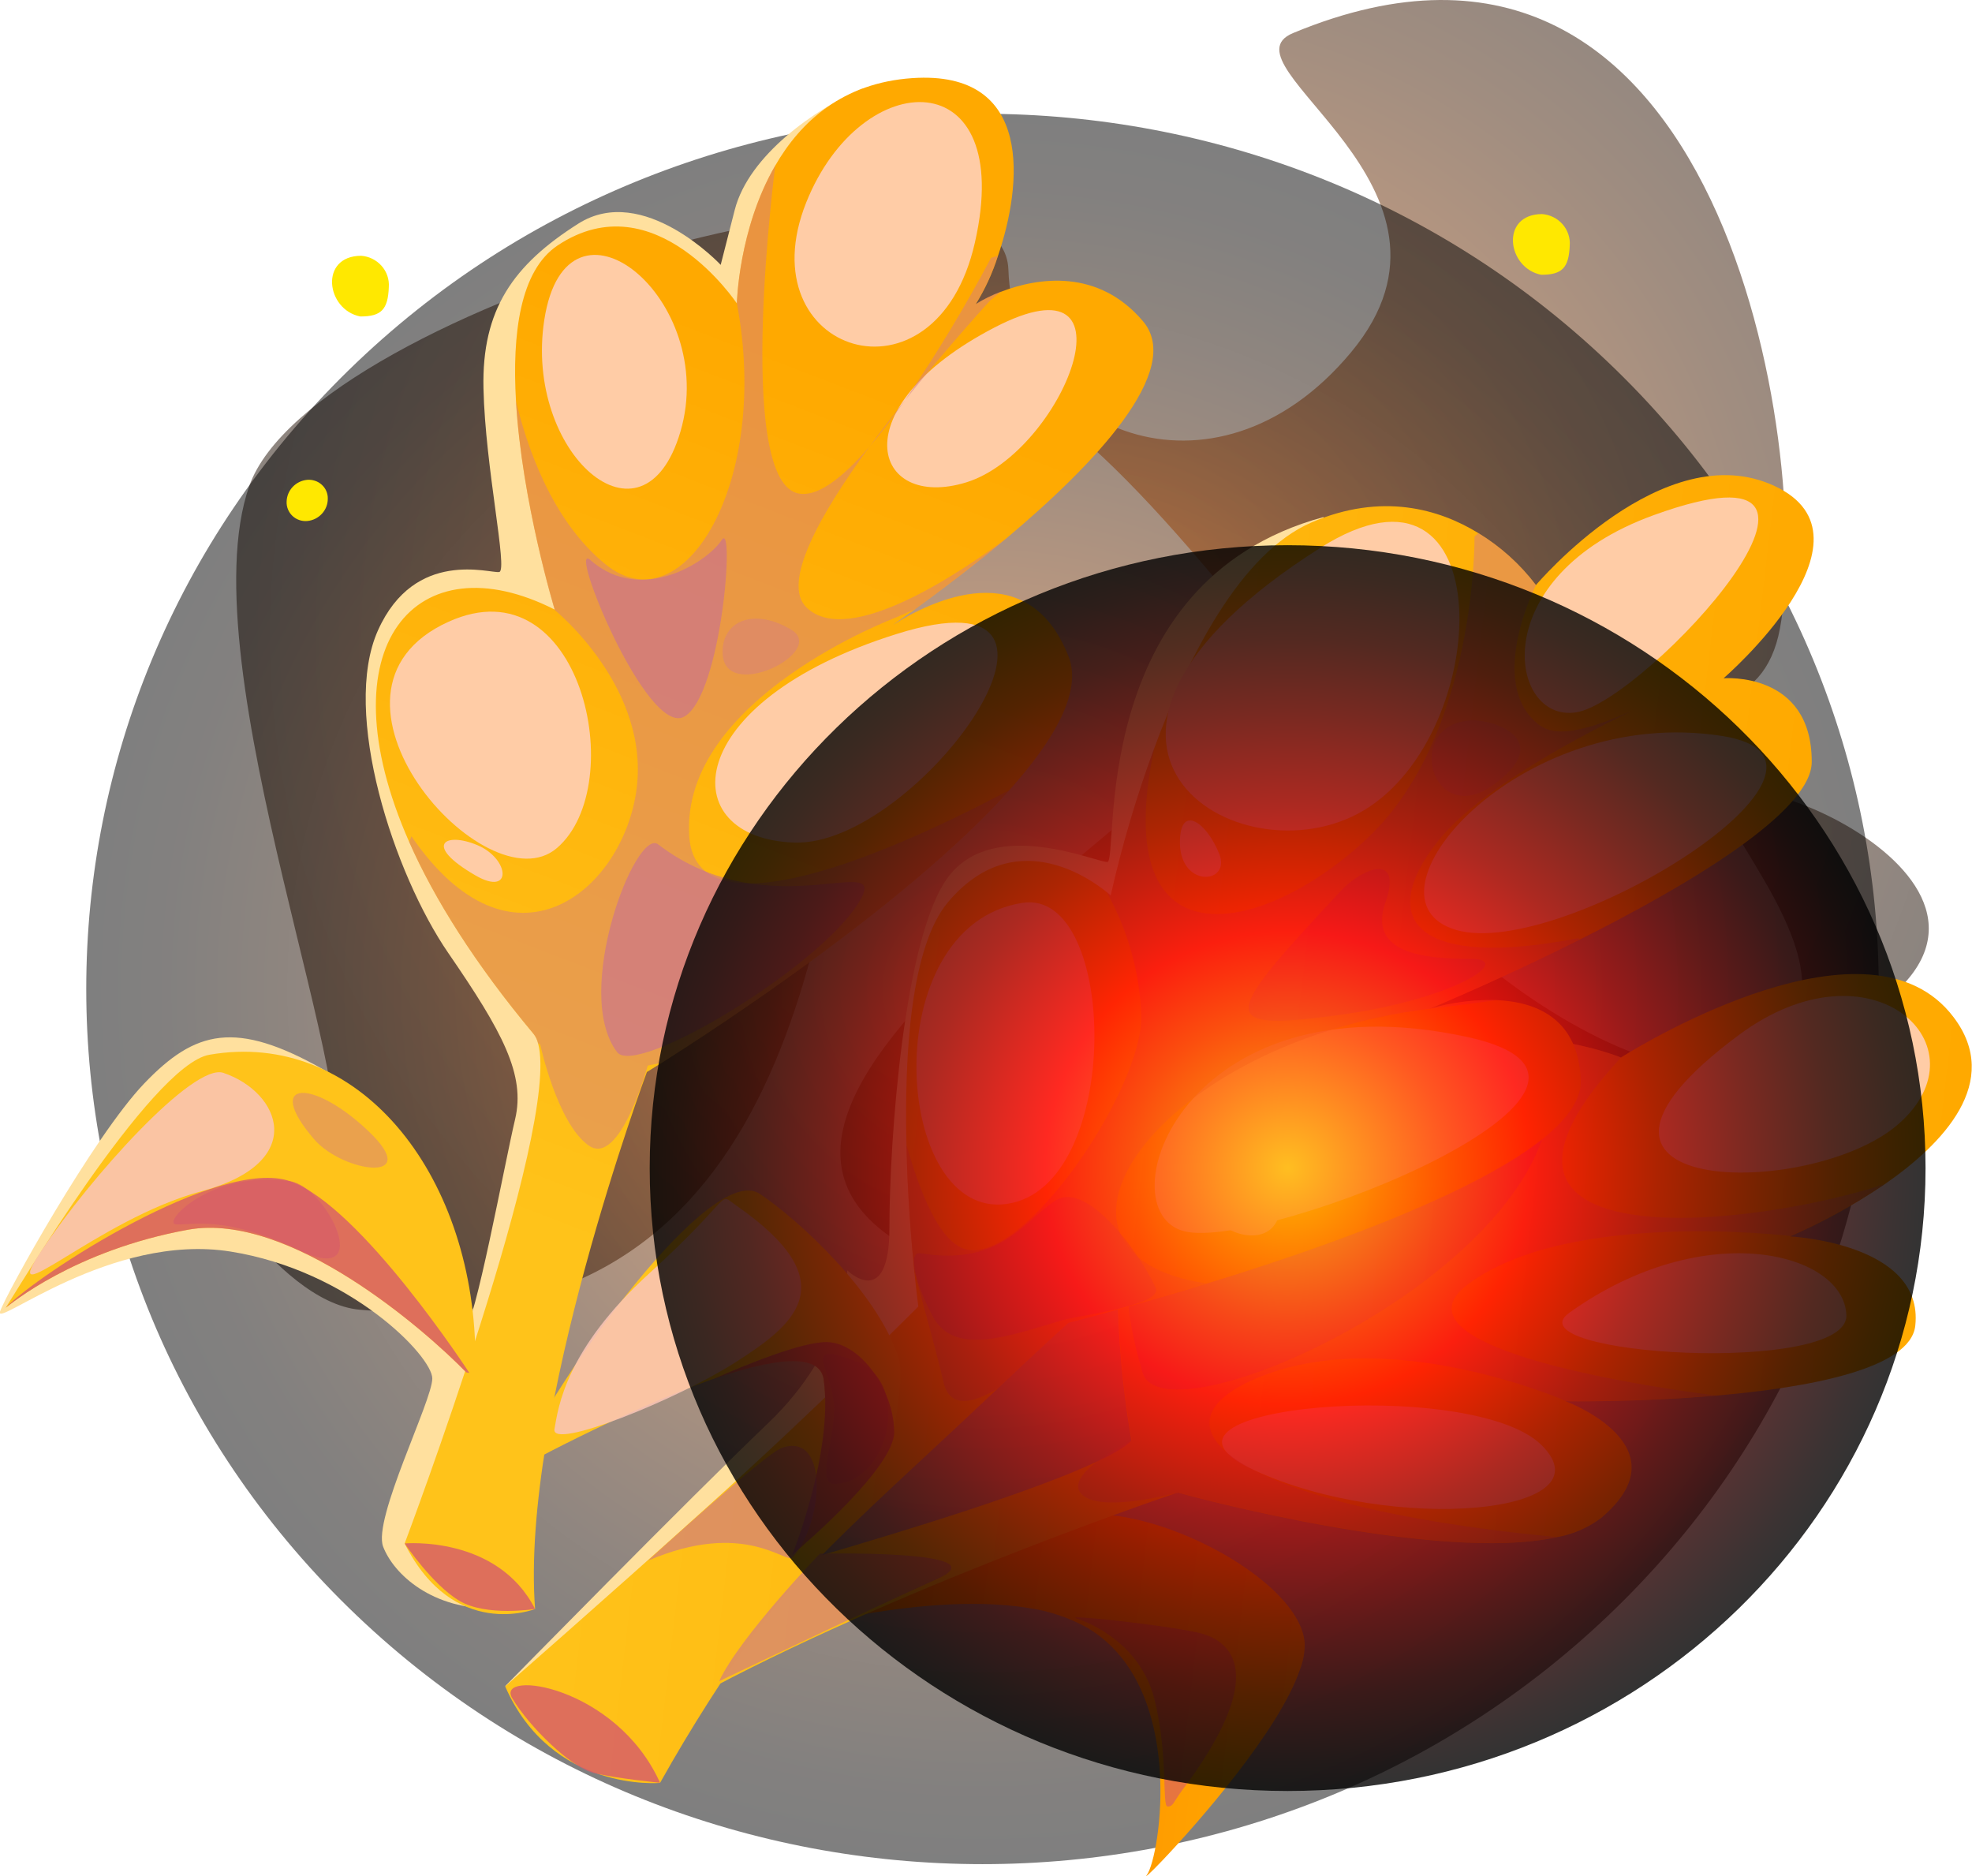 <svg width="41" height="39" viewBox="0 0 41 39" fill="none" xmlns="http://www.w3.org/2000/svg">
<g clip-path="url(#clip0_24_39487)">
<path style="mix-blend-mode:screen" opacity="0.5" d="M5.182 10.105C3.867 13.851 7.813 23.375 6.826 24.231C5.84 25.088 3.867 23.804 3.867 23.804C3.867 23.804 5.721 27.07 7.479 27.227C24.583 28.762 11.871 -4.914 26.338 13.351C27.822 15.224 13.44 22.341 18.592 25.765C23.744 29.189 35.212 23.696 39.052 20.914C42.892 18.132 34.883 15.235 35.874 16.953C36.865 18.672 38.723 21.021 36.203 22.09C33.682 23.16 26.338 17.275 28.64 15.136C30.941 12.998 36.349 16.598 37.007 13.066C37.664 9.534 35.883 -3.053 26.885 0.687C25.298 1.347 30.941 3.898 28.091 7.322C25.241 10.746 21.076 8.925 20.966 5.61C20.856 2.295 6.497 6.359 5.182 10.105Z" fill="url(#paint0_radial_24_39487)"/>
<path style="mix-blend-mode:screen" opacity="0.5" d="M33.604 33.424C40.881 26.319 40.881 14.799 33.604 7.694C26.327 0.589 14.528 0.589 7.251 7.694C-0.026 14.799 -0.026 26.319 7.251 33.424C14.528 40.529 26.327 40.529 33.604 33.424Z" fill="url(#paint1_radial_24_39487)"/>
<path d="M17.944 1.831C16.957 2.259 15.569 3.222 15.276 4.364L14.984 5.506C14.984 5.506 13.377 3.792 12.024 4.649C10.672 5.506 10.015 6.433 10.052 8.074C10.088 9.715 10.563 11.855 10.38 11.891C10.197 11.927 8.627 11.391 7.859 13.103C7.091 14.815 8.191 18.169 9.32 19.811C10.449 21.452 10.929 22.343 10.709 23.27C10.489 24.198 9.869 27.586 9.649 27.659C9.429 27.732 8.553 23.27 6.726 22.235C4.899 21.2 4.059 21.416 3 22.522C1.941 23.627 0.119 26.909 1.37161e-05 27.266C-0.119 27.623 2.302 25.625 4.787 26.017C7.271 26.41 8.988 28.193 8.988 28.657C8.988 29.12 7.746 31.582 7.966 32.153C8.185 32.725 8.988 33.472 10.303 33.438L14.801 9.643L17.944 1.831Z" fill="#FFE09E"/>
<path d="M27.517 10.749C22.547 12.105 23.277 17.919 23.022 17.919C22.767 17.919 20.683 16.992 19.734 18.205C18.784 19.419 18.492 23.769 18.492 25.518C18.492 27.267 17.615 26.409 17.615 26.409C17.615 26.409 17.615 28.014 15.97 29.585C14.326 31.155 10.503 35.053 10.503 35.053C10.503 35.053 14.618 33.759 21.341 25.339C28.064 16.92 27.517 10.749 27.517 10.749Z" fill="#FFE09E"/>
<path d="M27.027 34.71C26.6 35.972 24.874 37.937 24.157 38.687C23.92 38.936 23.784 39.056 23.846 38.974C24.117 38.605 24.684 35.085 22.615 33.844C22.23 33.629 21.807 33.486 21.368 33.425C19.07 33.056 15.876 34.036 15.876 34.036L14.003 34.254C14.003 34.254 20.499 32.526 21.829 31.694C23.189 30.844 27.021 32.677 27.127 34.159C27.13 34.347 27.096 34.534 27.027 34.71Z" fill="url(#paint2_linear_24_39487)"/>
<path d="M39.821 27.557C39.725 28.461 37.589 28.849 35.666 29.014C34.039 29.154 32.552 29.13 32.552 29.13C32.552 29.13 35.054 30.057 33.298 31.55C33.027 31.757 32.708 31.897 32.368 31.956C29.892 32.499 24.673 31.084 24.495 31.029L24.476 31.035H24.461C23.947 31.21 18.009 33.255 14.057 35.497C14.057 35.497 12.891 35.075 12.763 33.527C12.763 33.527 20.248 31.584 22.801 30.387C23.157 30.221 23.408 30.072 23.524 29.947C23.524 29.947 22.463 24.243 24.453 23.319C26.503 22.366 27.678 24.154 27.678 24.154C27.678 24.154 28.909 21.997 30.509 21.674C32.139 21.341 33.702 21.985 33.702 21.985L33.722 21.971L33.736 21.962C34.182 21.685 38.883 18.832 40.621 21.151C41.629 22.488 40.412 23.772 39.171 24.628C38.556 25.044 37.902 25.404 37.219 25.703H37.211C37.211 25.703 40.006 25.838 39.821 27.557Z" fill="url(#paint3_linear_24_39487)"/>
<g style="mix-blend-mode:soft-light">
<path d="M36.155 21.514C31.6 24.895 37.635 24.953 39.458 23.378C41.349 21.744 38.904 19.472 36.155 21.514Z" fill="#FFCCA6"/>
</g>
<g style="mix-blend-mode:soft-light">
<path d="M32.628 27.29C31.394 28.171 38.429 28.608 38.388 27.34C38.344 26.049 35.462 25.267 32.628 27.29Z" fill="#FFCCA6"/>
</g>
<g style="mix-blend-mode:soft-light">
<path d="M26.074 30.563C28.967 31.893 33.506 31.479 32.048 30.039C30.59 28.6 23.174 29.23 26.074 30.563Z" fill="#FFCCA6"/>
</g>
<g style="mix-blend-mode:multiply" opacity="0.5">
<path d="M39.175 24.618C38.56 25.035 37.907 25.395 37.224 25.694H37.215C37.215 25.694 32.638 25.137 30.537 26.685C28.673 28.057 34.676 28.887 35.673 29.01C34.046 29.15 32.559 29.126 32.559 29.126C32.559 29.126 28.967 27.545 26.244 28.604C23.623 29.625 25.731 31.305 32.196 31.936L32.376 31.953C29.899 32.495 24.68 31.08 24.502 31.026L24.483 31.032H24.468C24.231 31.092 22.849 31.438 22.485 31.059C22.298 30.861 22.519 30.603 22.808 30.384C23.036 30.216 23.278 30.069 23.531 29.943C23.531 29.943 22.47 24.239 24.46 23.316C26.51 22.363 27.685 24.15 27.685 24.15C27.685 24.15 28.909 21.997 30.509 21.674C32.139 21.341 33.702 21.985 33.702 21.985C29.903 26.082 35.897 25.606 38.951 24.69C39.029 24.66 39.104 24.639 39.175 24.618Z" fill="#D57F7F"/>
</g>
<g style="mix-blend-mode:multiply" opacity="0.5">
<path d="M32.1 23.574C31.023 26.981 24.155 29.926 23.755 28.532C23.346 27.114 22.718 24.424 26.335 22.955C30.144 21.409 32.947 20.895 32.1 23.574Z" fill="#BF65A6"/>
</g>
<path d="M32.839 19.535C31.247 20.333 29.848 20.919 29.72 20.972C30.174 20.839 30.648 20.778 31.122 20.791C31.94 20.828 32.822 21.174 32.865 22.46C32.919 24.019 28.221 25.728 25.087 26.685C23.453 27.185 22.212 27.496 22.212 27.496C22.212 27.496 21.606 28.042 20.749 28.86C18.796 30.715 16.815 32.428 15.832 33.756C15.066 34.819 14.362 35.924 13.723 37.064C13.723 37.064 11.468 37.268 10.503 35.057C10.503 35.057 12.556 33.263 14.71 31.322C16.98 29.28 19.093 27.161 19.093 27.161C19.093 27.161 19.056 26.883 19.01 26.428C18.948 25.809 18.868 24.851 18.847 23.808C18.799 21.89 18.942 19.663 19.713 18.751C21.073 17.145 22.631 18.239 23.009 18.545C23.064 18.589 23.093 18.618 23.093 18.618C23.328 17.579 23.63 16.556 23.998 15.555C24.689 13.68 25.788 11.498 27.271 10.859C28.735 10.232 29.925 10.585 30.735 11.081C31.201 11.365 31.607 11.732 31.934 12.163C31.934 12.163 34.584 9.023 36.897 10.104C39.211 11.184 35.835 14.1 35.835 14.1C35.835 14.1 37.671 13.949 37.668 15.838C37.668 16.885 35.05 18.429 32.839 19.535Z" fill="url(#paint4_linear_24_39487)"/>
<g style="mix-blend-mode:soft-light">
<path d="M27.45 11.389C21.05 15.446 25.75 18.389 28.349 16.85C31.057 15.245 31.238 8.99 27.45 11.389Z" fill="#FFCCA6"/>
</g>
<g style="mix-blend-mode:soft-light">
<path d="M34.391 10.706C30.854 11.981 31.357 15.037 32.774 14.808C34.212 14.576 39.472 8.869 34.391 10.706Z" fill="#FFCCA6"/>
</g>
<g style="mix-blend-mode:soft-light">
<path d="M35.806 15.3C31.556 14.63 28.101 18.705 30.281 19.334C32.481 19.967 39.145 15.822 35.806 15.3Z" fill="#FFCCA6"/>
</g>
<g style="mix-blend-mode:soft-light">
<path d="M21.258 18.769C18.172 19.248 18.573 25.375 20.936 25.027C23.36 24.676 23.251 18.458 21.258 18.769Z" fill="#FFCCA6"/>
</g>
<g style="mix-blend-mode:soft-light">
<path d="M30.509 21.558C24.574 20.266 22.952 25.193 24.631 25.598C26.309 26.002 34.995 22.538 30.509 21.558Z" fill="#FFCCA6"/>
</g>
<g style="mix-blend-mode:multiply" opacity="0.5">
<path d="M31.122 20.791C30.716 20.848 30.25 20.907 29.72 20.972C30.174 20.839 30.648 20.778 31.122 20.791Z" fill="#D57F7F"/>
</g>
<g style="mix-blend-mode:multiply" opacity="0.5">
<path d="M32.821 19.502L32.839 19.535C31.247 20.333 29.848 20.919 29.72 20.972H29.712C24.088 21.667 20.979 26.063 25.082 26.681C23.448 27.181 22.208 27.493 22.208 27.493C22.208 27.493 21.606 28.042 20.749 28.861C20.223 29.18 19.743 29.286 19.616 28.731C19.489 28.175 19.251 27.34 19.01 26.428C18.948 25.809 18.868 24.851 18.847 23.808C19.127 24.771 19.534 25.863 20.115 25.979C21.332 26.223 23.753 22.638 23.73 21.12C23.698 20.219 23.451 19.337 23.009 18.545C23.064 18.589 23.093 18.618 23.093 18.618C23.328 17.579 23.63 16.556 23.998 15.555C23.004 20.256 26.384 19.404 28.484 17.373C30.698 15.235 30.657 11.155 30.657 11.155L30.735 11.081C31.201 11.365 31.607 11.732 31.934 12.163C31.934 12.163 30.906 14.187 31.973 15.048C32.25 15.271 32.685 15.322 33.918 14.783C32.493 15.478 30.697 16.489 29.913 17.466C28.588 19.125 29.45 20.157 32.821 19.502Z" fill="#D57F7F"/>
</g>
<path d="M9.884 28.135C9.884 28.135 9.977 28.979 9.946 28.825C9.874 28.717 9.79 28.618 9.694 28.53C8.847 27.656 6.014 25.182 3.909 25.564C1.549 25.993 0.203 27.122 0.119 27.186C0.223 27.04 3.132 22.139 4.352 21.927C7.434 21.39 9.825 24.36 9.884 28.135Z" fill="#FFC31A"/>
<path d="M18.548 29.856C18.338 30.616 16.746 32.075 16.502 32.29C16.483 32.309 16.471 32.318 16.471 32.318C16.471 32.318 17.33 30.186 17.126 28.677C17.044 28.086 16.026 28.25 14.824 28.668C12.947 29.324 10.672 30.579 10.672 30.579C11.622 28.543 14.787 24.147 15.796 24.818C16.585 25.344 18.232 26.846 18.681 28.223C18.803 28.6 18.598 29.672 18.548 29.856Z" fill="#FFC31A"/>
<path d="M22.217 13.648C22.5 14.364 21.937 15.366 20.981 16.43C18.859 18.793 14.872 21.389 13.759 22.093C13.562 22.218 13.45 22.285 13.45 22.285C13.45 22.285 10.812 29.367 11.125 33.449C11.125 33.449 9.435 34.121 8.413 32.087C8.413 32.087 11.674 23.44 11.186 21.686C11.17 21.618 11.14 21.554 11.097 21.498C9.869 20.029 9.028 18.682 8.507 17.502C6.706 13.413 8.666 11.214 11.534 12.673C11.534 12.673 10.85 10.426 10.728 8.337C10.646 6.946 10.811 5.623 11.594 5.102C13.622 3.752 15.32 6.308 15.32 6.308C15.32 6.308 15.354 4.76 16.119 3.441C16.645 2.529 17.521 1.722 18.968 1.624C21.504 1.452 21.252 3.848 20.749 5.32C20.637 5.672 20.482 6.01 20.286 6.325C20.452 6.222 20.629 6.135 20.813 6.065C21.58 5.769 22.831 5.577 23.764 6.678C24.631 7.698 22.721 9.683 20.931 11.185C20.219 11.781 19.524 12.302 19.023 12.666C18.845 12.795 18.69 12.898 18.568 12.99C19.357 12.49 21.374 11.506 22.217 13.648Z" fill="url(#paint5_linear_24_39487)"/>
<g style="mix-blend-mode:soft-light">
<path d="M11.317 6.646C10.887 9.41 13.372 11.611 14.147 8.973C14.958 6.22 11.784 3.641 11.317 6.646Z" fill="#FFCCA6"/>
</g>
<g style="mix-blend-mode:soft-light">
<path d="M16.761 4.212C15.515 7.341 19.457 8.626 20.269 5.043C21.131 1.261 17.909 1.334 16.761 4.212Z" fill="#FFCCA6"/>
</g>
<g style="mix-blend-mode:soft-light">
<path d="M20.675 6.809C17.46 8.479 18.138 10.634 20.098 10.025C22.104 9.395 23.758 5.208 20.675 6.809Z" fill="#FFCCA6"/>
</g>
<g style="mix-blend-mode:soft-light">
<path d="M9.326 12.925C6.109 14.38 10.113 18.9 11.582 17.627C13.106 16.314 12.073 11.682 9.326 12.925Z" fill="#FFCCA6"/>
</g>
<g style="mix-blend-mode:soft-light">
<path d="M18.638 13.181C14.127 14.595 13.994 17.431 16.515 17.516C19.083 17.603 23.319 11.707 18.638 13.181Z" fill="#FFCCA6"/>
</g>
<g style="mix-blend-mode:multiply" opacity="0.5">
<path d="M18.822 8.314C18.579 8.662 18.328 8.995 18.08 9.283C18.321 8.953 18.573 8.626 18.822 8.314Z" fill="#D57F7F"/>
</g>
<g style="mix-blend-mode:multiply" opacity="0.5">
<path d="M20.981 16.428C18.859 18.792 14.872 21.388 13.759 22.092L13.467 22.152C13.467 22.152 12.893 24.278 12.237 23.812C11.581 23.346 11.232 21.713 11.232 21.713L11.186 21.685C11.17 21.617 11.14 21.553 11.097 21.497C9.869 20.029 9.028 18.682 8.507 17.502L8.555 17.386C10.626 20.406 12.902 18.565 13.225 16.476C13.557 14.318 11.534 12.682 11.534 12.682C11.534 12.682 10.85 10.431 10.728 8.337C10.938 9.22 11.456 10.821 12.599 11.739C14.22 13.038 16.026 10.015 15.32 6.305C15.32 6.305 15.354 4.758 16.119 3.439C16.119 3.439 15.282 9.866 16.562 10.249C16.971 10.366 17.511 9.94 18.075 9.289C17.057 10.68 16.24 12.121 16.77 12.63C17.655 13.489 20.058 11.838 20.941 11.179C20.229 11.775 19.533 12.296 19.032 12.66L18.638 12.833C18.638 12.833 14.141 14.517 14.33 17.386C14.483 19.696 19.325 17.309 20.981 16.428Z" fill="#D57F7F"/>
</g>
<g style="mix-blend-mode:multiply" opacity="0.5">
<path d="M20.813 6.061L20.59 6.243C20.59 6.243 19.738 7.17 18.823 8.313C19.471 7.361 20.066 6.376 20.604 5.362L20.747 5.315C20.636 5.668 20.481 6.005 20.285 6.32C20.452 6.217 20.629 6.13 20.813 6.061Z" fill="#D57F7F"/>
</g>
<g style="mix-blend-mode:multiply" opacity="0.8">
<path d="M9.758 28.54L9.694 28.53C8.847 27.656 6.014 25.182 3.909 25.564C1.549 25.993 0.203 27.122 0.119 27.186C0.779 26.49 4.563 24.041 6.032 24.556C7.5 25.07 9.758 28.54 9.758 28.54Z" fill="#D65A6B"/>
</g>
<g style="mix-blend-mode:multiply" opacity="0.8">
<path d="M18.592 29.77C18.592 30.494 16.768 32.07 16.502 32.294C16.483 32.312 16.471 32.322 16.471 32.322C16.471 32.322 17.33 30.19 17.126 28.681C17.044 28.09 16.026 28.253 14.824 28.672C15.512 28.367 16.665 27.898 17.179 27.9C17.693 27.901 18.186 28.418 18.425 29C18.53 29.244 18.587 29.506 18.592 29.77Z" fill="#D65A6B"/>
</g>
<g style="mix-blend-mode:multiply" opacity="0.8">
<path d="M13.723 37.061C12.807 35.031 10.29 34.702 10.649 35.303C11.007 35.903 11.871 36.742 12.346 36.858C12.821 36.974 13.723 37.061 13.723 37.061Z" fill="#D65A6B"/>
</g>
<g style="mix-blend-mode:multiply" opacity="0.88">
<path d="M4.644 22.303C5.831 22.703 6.425 24.163 4.193 24.763C2.023 25.343 -0.109 27.444 0.869 25.99C1.871 24.484 4.018 22.09 4.644 22.303Z" fill="#F9C4B5"/>
</g>
<g style="mix-blend-mode:multiply" opacity="0.88">
<path d="M15.314 25.065C17.644 26.687 16.483 27.561 15.271 28.333C14.084 29.089 11.45 30.16 11.528 29.709C11.607 29.258 11.753 28.062 13.507 26.464C15.329 24.804 14.896 24.777 15.314 25.065Z" fill="#F9C4B5"/>
</g>
<g style="mix-blend-mode:multiply" opacity="0.6">
<path d="M24.574 37.223C26.39 34.805 25.635 34.094 24.88 33.933C24.125 33.772 22.101 33.554 22.381 33.644C22.661 33.734 23.719 34.169 24.007 35.343C24.291 36.502 24.156 37.56 24.276 37.556C24.396 37.551 24.385 37.482 24.574 37.223Z" fill="#D65A6B"/>
</g>
<g style="mix-blend-mode:multiply" opacity="0.6">
<path d="M6.035 24.556C4.385 24.307 3.348 25.433 3.661 25.454C3.975 25.475 4.668 25.25 6.24 25.999C7.811 26.748 6.799 24.672 6.035 24.556Z" fill="#D65A6B"/>
</g>
<g style="mix-blend-mode:multiply" opacity="0.6">
<path d="M17.354 30.848C18.465 30.832 18.962 28.762 17.828 28.312C16.695 27.863 17.223 28.393 17.326 29.085C17.43 29.777 16.931 30.854 17.354 30.848Z" fill="#D65A6B"/>
</g>
<g style="mix-blend-mode:multiply" opacity="0.5">
<path d="M27.879 18.519C25.438 21.133 25.267 21.433 27.724 21.116C30.246 20.79 31.504 19.929 30.573 19.932C29.643 19.936 28.437 19.828 28.8 18.773C29.176 17.708 28.324 18.043 27.879 18.519Z" fill="#BF65A6"/>
</g>
<g style="mix-blend-mode:multiply" opacity="0.5">
<path d="M13.683 17.553C16.019 19.346 18.576 17.611 17.846 18.776C16.985 20.147 13.229 22.394 12.831 21.873C11.887 20.638 13.219 17.196 13.683 17.553Z" fill="#BF65A6"/>
</g>
<g style="mix-blend-mode:multiply" opacity="0.5">
<path d="M12.275 11.643C13.343 12.586 14.726 11.662 15.005 11.226C15.284 10.789 15.005 14.45 14.229 14.896C13.453 15.342 11.776 11.202 12.275 11.643Z" fill="#BF65A6"/>
</g>
<g style="mix-blend-mode:multiply" opacity="0.8">
<path d="M11.125 33.448C10.338 31.909 8.413 32.086 8.413 32.086C8.413 32.086 8.988 32.943 9.55 33.278C10.113 33.613 11.125 33.448 11.125 33.448Z" fill="#D65A6B"/>
</g>
<g style="mix-blend-mode:multiply" opacity="0.5">
<path d="M17.047 32.298C17.047 32.298 15.385 34.022 14.951 34.95C14.951 34.95 18.142 33.424 19.482 32.825C20.853 32.214 17.047 32.298 17.047 32.298Z" fill="#BF65A6"/>
</g>
<g style="mix-blend-mode:multiply" opacity="0.5">
<path d="M13.475 32.443C15.486 31.58 16.343 32.524 16.479 32.376C17.121 31.67 17.242 29.774 16.268 30.094C15.908 30.211 13.475 32.443 13.475 32.443Z" fill="#BF65A6"/>
</g>
<g style="mix-blend-mode:soft-light">
<path d="M20.111 23.568C20.435 24.781 21.6 24.199 21.402 23.557C21.203 22.915 19.868 22.658 20.111 23.568Z" fill="#FFCCA6"/>
</g>
<g style="mix-blend-mode:soft-light">
<path d="M25.35 25.254C25.212 25.544 26.363 26.045 26.591 25.271C26.819 24.497 25.653 24.615 25.35 25.254Z" fill="#FFCCA6"/>
</g>
<g style="mix-blend-mode:soft-light">
<path d="M9.883 18.197C10.658 18.648 10.602 17.858 9.929 17.571C9.256 17.285 8.785 17.561 9.883 18.197Z" fill="#FFCCA6"/>
</g>
<g style="mix-blend-mode:multiply" opacity="0.5">
<path d="M6.529 23.681C7.123 24.376 8.819 24.62 7.663 23.517C6.507 22.415 5.467 22.442 6.529 23.681Z" fill="#D57F7F"/>
</g>
<g style="mix-blend-mode:multiply" opacity="0.5">
<path d="M15.023 13.553C15.023 14.643 17.225 13.553 16.448 13.089C15.67 12.626 15.021 12.911 15.023 13.553Z" fill="#D57F7F"/>
</g>
<g style="mix-blend-mode:soft-light">
<path d="M24.533 17.44C24.483 18.475 25.602 18.394 25.351 17.756C25.101 17.117 24.567 16.722 24.533 17.44Z" fill="#FFCCA6"/>
</g>
<g style="mix-blend-mode:multiply" opacity="0.5">
<path d="M30.588 14.975C29.163 15.048 29.757 17.246 31.045 16.318C32.356 15.37 31.028 14.952 30.588 14.975Z" fill="#D57F7F"/>
</g>
<g style="mix-blend-mode:multiply" opacity="0.5">
<path d="M24.026 26.766C23.68 26.017 22.602 24.564 21.962 24.948C21.322 25.331 20.843 26.338 19.137 26.053C18.849 26.005 19.064 26.766 19.405 27.385C19.857 28.204 21.015 27.759 22.09 27.444C22.456 27.337 24.198 27.137 24.026 26.766Z" fill="#BF65A6"/>
</g>
<path style="mix-blend-mode:screen" opacity="0.8" d="M26.771 37.232C34.096 37.232 40.034 31.435 40.034 24.283C40.034 17.132 34.096 11.334 26.771 11.334C19.446 11.334 13.508 17.132 13.508 24.283C13.508 31.435 19.446 37.232 26.771 37.232Z" fill="url(#paint6_radial_24_39487)"/>
<path d="M6.815 10.368C6.816 10.483 6.772 10.595 6.693 10.68C6.614 10.766 6.506 10.82 6.388 10.831C6.332 10.836 6.276 10.829 6.223 10.811C6.17 10.793 6.122 10.764 6.081 10.726C6.041 10.688 6.009 10.642 5.988 10.591C5.967 10.541 5.957 10.486 5.959 10.431C5.961 10.317 6.005 10.208 6.084 10.123C6.163 10.039 6.27 9.986 6.387 9.975C6.442 9.97 6.498 9.977 6.55 9.995C6.603 10.012 6.651 10.041 6.691 10.078C6.732 10.115 6.764 10.16 6.785 10.21C6.806 10.26 6.817 10.314 6.815 10.368Z" fill="#FFE800"/>
<path d="M32.637 5.1C32.618 5.573 32.475 5.712 32.043 5.712C31.331 5.573 31.185 4.454 32.061 4.45C32.225 4.462 32.378 4.538 32.485 4.659C32.593 4.781 32.648 4.939 32.637 5.1Z" fill="#FFE800"/>
<path d="M8.084 5.967C8.067 6.44 7.923 6.579 7.491 6.579C6.779 6.44 6.633 5.321 7.509 5.317C7.673 5.329 7.825 5.405 7.933 5.526C8.041 5.648 8.095 5.806 8.084 5.967Z" fill="#FFE800"/>
</g>
<defs>
<radialGradient id="paint0_radial_24_39487" cx="0" cy="0" r="1" gradientUnits="userSpaceOnUse" gradientTransform="translate(23.077 13.225) scale(22.399 21.869)">
<stop stop-color="#FF6B05"/>
<stop offset="0.21" stop-color="#B84D04"/>
<stop offset="0.42" stop-color="#773202"/>
<stop offset="0.61" stop-color="#441D01"/>
<stop offset="0.78" stop-color="#1F0D01"/>
<stop offset="0.91" stop-color="#080300"/>
<stop offset="1"/>
</radialGradient>
<radialGradient id="paint1_radial_24_39487" cx="0" cy="0" r="1" gradientUnits="userSpaceOnUse" gradientTransform="translate(20.428 20.559) scale(18.634 18.194)">
<stop stop-color="#FF6B05"/>
<stop offset="0.21" stop-color="#B84D04"/>
<stop offset="0.42" stop-color="#773202"/>
<stop offset="0.61" stop-color="#441D01"/>
<stop offset="0.78" stop-color="#1F0D01"/>
<stop offset="0.91" stop-color="#080300"/>
<stop offset="1"/>
</radialGradient>
<linearGradient id="paint2_linear_24_39487" x1="14.004" y1="34.19" x2="26.954" y2="35.71" gradientUnits="userSpaceOnUse">
<stop stop-color="#FF6C00"/>
<stop offset="1" stop-color="#FFA900"/>
</linearGradient>
<linearGradient id="paint3_linear_24_39487" x1="13.595" y1="26.439" x2="40.142" y2="29.556" gradientUnits="userSpaceOnUse">
<stop stop-color="#FFC31A"/>
<stop offset="1" stop-color="#FFA900"/>
</linearGradient>
<linearGradient id="paint4_linear_24_39487" x1="12.028" y1="22.052" x2="36.606" y2="24.938" gradientUnits="userSpaceOnUse">
<stop stop-color="#FFC31A"/>
<stop offset="1" stop-color="#FFA900"/>
</linearGradient>
<linearGradient id="paint5_linear_24_39487" x1="10.495" y1="25.348" x2="17.332" y2="7.581" gradientUnits="userSpaceOnUse">
<stop stop-color="#FFC31A"/>
<stop offset="1" stop-color="#FFA900"/>
</linearGradient>
<radialGradient id="paint6_radial_24_39487" cx="0" cy="0" r="1" gradientUnits="userSpaceOnUse" gradientTransform="translate(26.771 24.283) scale(13.263 12.949)">
<stop stop-color="#FFBA00"/>
<stop offset="0.25" stop-color="#FF3B00"/>
<stop offset="0.38" stop-color="#FF0000"/>
<stop offset="0.42" stop-color="#EA0000"/>
<stop offset="0.58" stop-color="#980000"/>
<stop offset="0.73" stop-color="#570000"/>
<stop offset="0.85" stop-color="#280000"/>
<stop offset="0.95" stop-color="#0B0000"/>
<stop offset="1"/>
</radialGradient>
<clipPath id="clip0_24_39487">
<rect width="41" height="39" fill="white"/>
</clipPath>
</defs>
</svg>
